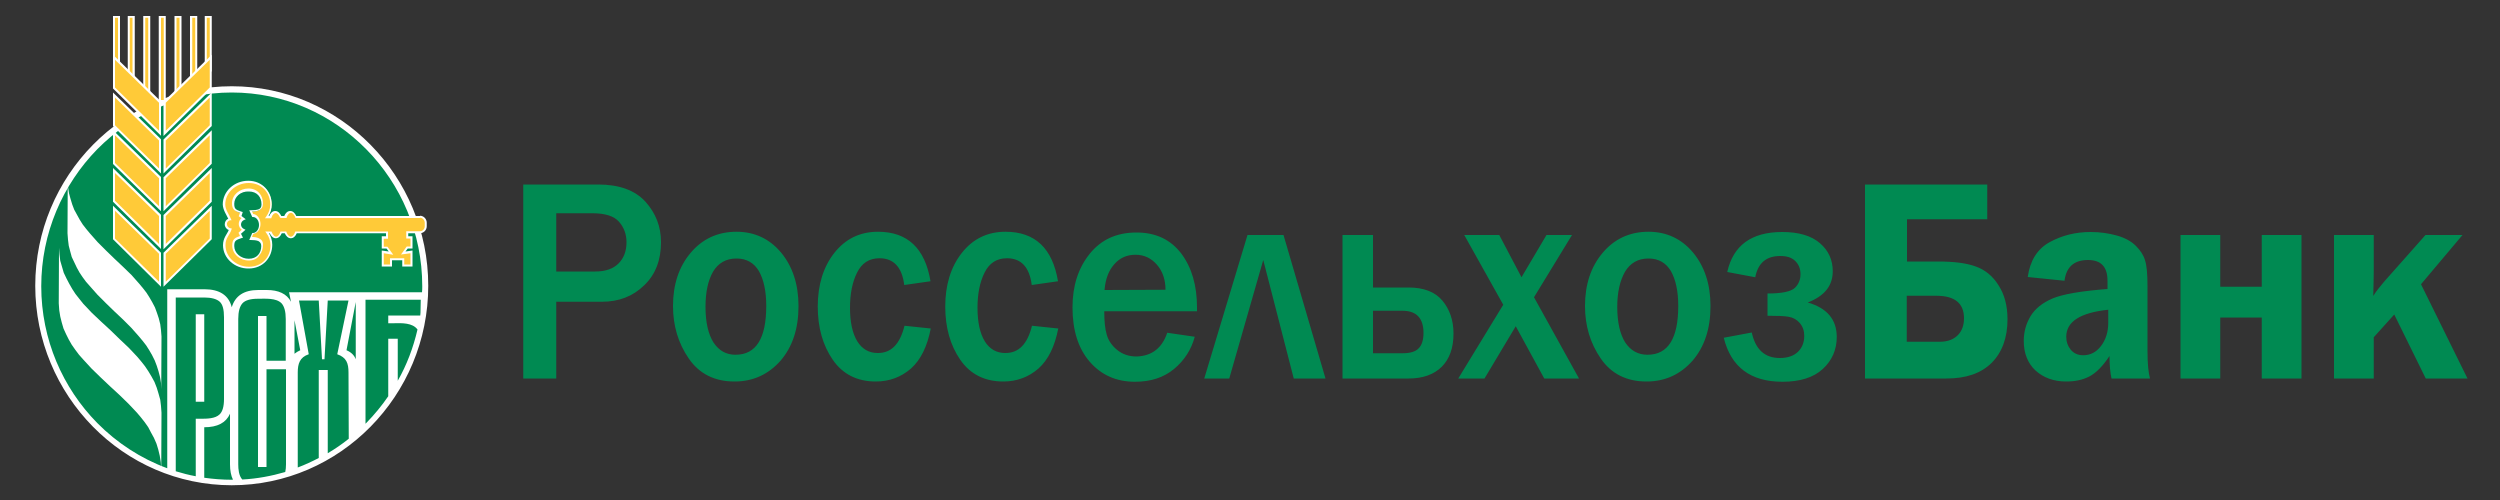 <?xml version="1.0" encoding="utf-8"?>
<!-- Generator: Adobe Illustrator 21.1.0, SVG Export Plug-In . SVG Version: 6.00 Build 0)  -->
<svg version="1.1" id="Layer_1" xmlns="http://www.w3.org/2000/svg" xmlns:xlink="http://www.w3.org/1999/xlink" x="0px" y="0px"
	 viewBox="0 0 1000 200" style="enable-background:new 0 0 1000 200;" xml:space="preserve">
<rect x="0" y="0" width="1000" height="200" fill="#333333" stroke="none"/>
<style type="text/css">
	.st0{fill:#008A52;}
	.st1{fill:#FFFFFF;}
	.st2{fill:#FFCA38;}
</style>
<g id="Page_1">
	<g id="Layer_1_1_">
		<g>
			<path class="st0" d="M222.5,151.4h-13.2V73.8h29.9c8.5,0,14.8,2.3,19,6.9c4.1,4.6,6.2,9.9,6.2,16.2c0,7.1-2.2,12.9-6.7,17.2
				c-4.5,4.4-10.1,6.6-17,6.6h-18.2V151.4L222.5,151.4z M222.5,108.6h15.6c4.1,0,7.2-1.1,9.3-3.2c2.1-2.1,3.2-4.9,3.2-8.5
				c0-3.2-1-5.9-3-8.2c-2-2.3-5.6-3.4-10.7-3.4h-14.4L222.5,108.6L222.5,108.6z M293.8,152.6c-8,0-14.1-3.1-18.3-9.2
				c-4.2-6.1-6.3-13.1-6.3-21c0-8.5,2.3-15.6,7-21.2c4.7-5.6,10.8-8.5,18.4-8.5c7.2,0,13.2,2.8,17.8,8.3c4.6,5.5,7,12.7,7,21.4
				c0,9.1-2.4,16.3-7.2,21.9C307.3,149.8,301.2,152.6,293.8,152.6L293.8,152.6z M294.2,141.9c8.2,0,12.3-6.5,12.3-19.5
				c0-5.9-1-10.5-2.9-13.9c-2-3.4-5-5.1-9-5.1c-4.2,0-7.3,1.8-9.4,5.3c-2,3.5-3,8.2-3,14c0,6.2,1.1,11,3.2,14.3
				C287.6,140.3,290.5,141.9,294.2,141.9L294.2,141.9z M361.8,130.3l10.5,1.1c-1.4,7.2-4,12.5-7.9,16c-3.9,3.4-8.6,5.2-14.1,5.2
				c-7.4,0-13.2-2.9-17.2-8.7s-6-12.9-6-21.3c0-8.6,2.2-15.8,6.6-21.4c4.4-5.6,10.2-8.5,17.5-8.5c11.8,0,18.8,6.6,21,19.8l-10.5,1.5
				c-0.9-7.1-4.2-10.7-9.9-10.7c-4.1,0-7.1,1.9-9,5.8c-1.9,3.8-2.8,8.5-2.8,14c0,5.8,1,10.3,2.9,13.4c1.9,3.1,4.7,4.7,8.1,4.7
				C356.5,141.3,360,137.6,361.8,130.3L361.8,130.3z M412.8,130.3l10.5,1.1c-1.4,7.2-4,12.5-7.9,16c-3.9,3.4-8.6,5.2-14.1,5.2
				c-7.4,0-13.2-2.9-17.2-8.7c-4-5.8-6-12.9-6-21.3c0-8.6,2.2-15.8,6.6-21.4c4.4-5.6,10.2-8.5,17.5-8.5c11.8,0,18.8,6.6,21,19.8
				l-10.5,1.5c-0.9-7.1-4.2-10.7-9.9-10.7c-4.1,0-7.1,1.9-9,5.8c-1.9,3.8-2.8,8.5-2.8,14c0,5.8,1,10.3,2.9,13.4
				c1.9,3.1,4.7,4.7,8.1,4.7C407.5,141.3,411,137.6,412.8,130.3L412.8,130.3z M466.9,133.1l11,1.6c-1.4,5.2-4.2,9.5-8.3,12.9
				c-4.1,3.4-9.3,5.1-15.6,5.1c-7.5,0-13.5-2.7-18.1-8c-4.6-5.3-6.9-12.6-6.9-21.7c0-8.7,2.3-15.8,6.9-21.5
				c4.6-5.7,10.8-8.5,18.7-8.5c7.7,0,13.6,2.8,17.9,8.4c4.2,5.6,6.3,12.8,6.3,21.6l0,1.5h-37.1c0,3.9,0.3,7,1,9.4
				c0.7,2.4,2.1,4.4,4.2,6.1c2.1,1.7,4.7,2.6,7.7,2.6C460.7,142.4,464.8,139.3,466.9,133.1L466.9,133.1z M466.2,115.9
				c0-4.1-1.2-7.5-3.5-10.1c-2.3-2.6-5.1-3.9-8.5-3.9c-3.4,0-6.2,1.2-8.4,3.7c-2.3,2.5-3.6,5.9-4,10.4L466.2,115.9L466.2,115.9z
				 M481.7,151.4L499,94h14.4l16.8,57.4h-12.7L505.3,104l-13.6,47.4H481.7L481.7,151.4z M537,151.4V94h12.2v21h14.2
				c6.2,0,10.7,1.8,13.6,5.3c2.9,3.5,4.4,7.9,4.4,13.1c0,5.8-1.6,10.2-4.7,13.3c-3.1,3.1-7.6,4.7-13.2,4.7H537L537,151.4z
				 M549.2,141.3H561c3,0,5.1-0.6,6.4-1.9c1.3-1.3,2-3.3,2-6.2c0-5.9-2.8-8.9-8.4-8.9h-11.8L549.2,141.3L549.2,141.3z M631.6,151.4
				h-13.9l-11.4-20.9l-12.5,20.9h-10.5l18-29.5L585.7,94h14l8.9,16.9L618.6,94h10.2l-15.2,24.9L631.6,151.4L631.6,151.4z
				 M658.6,152.6c-8,0-14.1-3.1-18.3-9.2c-4.2-6.1-6.3-13.1-6.3-21c0-8.5,2.3-15.6,7-21.2c4.7-5.6,10.8-8.5,18.4-8.5
				c7.2,0,13.2,2.8,17.8,8.3c4.6,5.5,7,12.7,7,21.4c0,9.1-2.4,16.3-7.2,21.9C672.1,149.8,666,152.6,658.6,152.6L658.6,152.6z
				 M659,141.9c8.2,0,12.3-6.5,12.3-19.5c0-5.9-1-10.5-2.9-13.9c-2-3.4-5-5.1-9-5.1c-4.2,0-7.3,1.8-9.4,5.3c-2,3.5-3.1,8.2-3.1,14
				c0,6.2,1.1,11,3.2,14.3C652.3,140.3,655.3,141.9,659,141.9L659,141.9z M707,126.3v-8.9c5.8,0,9.5-0.8,11-2.3
				c1.5-1.5,2.2-3.3,2.2-5.4c0-2.2-0.7-3.9-2.1-5.3c-1.4-1.4-3.4-2-6-2c-5.6,0-8.9,2.8-10,8.5l-11.2-2.1c2.4-10.7,9.7-16,22-16
				c6.6,0,11.7,1.5,15.1,4.5c3.4,2.9,5.1,6.7,5.1,11.2c0,5.8-3.3,9.9-10,12.5c7.7,2.2,11.6,6.8,11.6,13.8c0,5.1-1.9,9.4-5.6,12.8
				c-3.7,3.4-9.1,5.1-16.1,5.1c-12.8,0-20.6-5.9-23.5-17.6l11.2-2.1c1.5,6.8,5.2,10.2,11.2,10.2c3.1,0,5.5-0.8,7.2-2.4
				c1.7-1.6,2.6-3.8,2.6-6.5c0-2-0.6-3.7-1.8-5.1c-1.2-1.4-2.7-2.2-4.5-2.5C713.7,126.4,710.9,126.3,707,126.3L707,126.3z
				 M746,151.4V73.8h48.9v13.9h-32.1v16.9h12.3c6.4,0,11.4,0.6,15.2,2c3.7,1.3,6.8,3.8,9.1,7.5c2.4,3.7,3.6,8.2,3.6,13.6
				c0,7.5-2.2,13.3-6.4,17.5c-4.3,4.2-10.3,6.2-18,6.2H746L746,151.4z M762.7,136.7h13.2c3.1,0,5.5-0.9,7.2-2.6
				c1.7-1.7,2.5-4,2.5-6.8c0-6-3.7-9-11.1-9h-11.8V136.7L762.7,136.7z M860,151.4h-15.4c-0.5-2.3-0.8-5.3-0.8-9
				c-2.7,4.1-5.4,6.8-8.1,8.2c-2.7,1.4-5.8,2-9.2,2c-5,0-9.1-1.5-12.3-4.4c-3.1-2.9-4.7-6.9-4.7-11.8c0-3.6,0.9-6.9,2.7-9.9
				c1.8-3,4.8-5.4,8.8-7.1c4-1.7,11.4-3,22-3.8v-3.3c0-5.6-2.6-8.3-7.8-8.3c-5.6,0-8.7,2.8-9.4,8.3l-14.7-1.5
				c0.9-6.5,3.8-11.2,8.7-13.9c4.9-2.7,10.3-4.1,16.5-4.1c3.7,0,7.1,0.5,10.4,1.4c3.2,0.9,5.8,2.3,7.6,4.1c1.8,1.8,3.1,3.7,3.7,5.8
				c0.7,2,1,5.6,1,10.6v26C859,145.7,859.4,149.2,860,151.4L860,151.4z M843.2,123.9c-11.2,1.2-16.7,4.8-16.7,10.8
				c0,2,0.6,3.7,1.8,5.2c1.2,1.4,2.8,2.2,5,2.2c2.8,0,5.2-1.2,7.1-3.7c1.9-2.5,2.9-5.6,2.9-9.2V123.9L843.2,123.9z M872.2,151.4V94
				h15.9v20.7h16.6V94h15.9v57.4h-15.9V127h-16.6v24.4H872.2L872.2,151.4z M968.4,113.7l18.6,37.7h-16.7l-12.6-25.6l-8.2,9.1v16.5
				h-15.9V94h15.9v14.3c0,2.3-0.1,5.7-0.2,10.1c1.2-2,2.8-3.9,4.5-5.9L970.2,94H985L968.4,113.7L968.4,113.7z"/>
			<g>
				<path class="st0" d="M92.7,193c42.6,0,77.4-35.4,77.4-78.7c0-43.3-34.8-78.7-77.4-78.7c-42.6,0-77.4,35.3-77.4,78.7
					C15.4,157.7,50.1,193,92.7,193L92.7,193z"/>
				<path class="st1" d="M92.7,34.5c-43.3,0-78.6,35.9-78.6,79.8c0,43.9,35.3,79.8,78.6,79.8c43.3,0,78.6-35.9,78.6-79.8
					C171.3,70.4,136,34.5,92.7,34.5L92.7,34.5z M78.3,167.5v23c-2.7-0.5-5.4-1.2-8-2V119h11.4c2.9,0,5,0.6,6.2,1.7
					c1.2,1.1,1.7,3.2,1.7,6.2v32.7c0,3-0.6,5-1.7,6.1c-1.8,1.8-5.1,1.8-7.9,1.8C79.5,167.5,78.9,167.5,78.3,167.5L78.3,167.5z
					 M92.7,191.9c-3.7,0-7.4-0.3-11-0.8v-20.2c5.3,0,8.7-1.8,10.3-5.4v20.2c0,2.5,0.4,4.6,1.2,6.2C93.1,191.8,92.9,191.9,92.7,191.9
					L92.7,191.9z M114.4,144.3h-7.8v-17.9h-3.4v60.4h3.4v-39.1h7.8v38c0,1.2-0.1,2.2-0.3,3.1c-5.5,1.6-11.3,2.7-17.2,3
					c-1.4-1.6-1.6-4.1-1.6-6.1v-58.1c0-3,0.6-5.1,1.7-6.3c1.1-1.2,3.2-1.8,6.1-1.8c3,0,7.3-0.4,9.5,1.8c1.1,1.2,1.7,3.3,1.7,6.3
					V144.3L114.4,144.3z M139.5,175.5c-2.6,2.1-5.4,4-8.4,5.8V148h-3.6v35.2c-2.7,1.4-5.5,2.7-8.4,3.8v-38c0-3.5,0.8-6.1,4.4-7.3
					l-3.9-21.5h7.9l1.3,23.5h1l1.3-23.5h8.3l-4.5,21.5c3.7,1.3,4.5,3.6,4.5,7.3L139.5,175.5L139.5,175.5z M117.8,141.5v-13.4l2.3,12
					C119.2,140.5,118.4,141,117.8,141.5L117.8,141.5z M142.3,143.7c-0.6-1.6-1.8-2.8-3.7-3.6l3.7-19.3V143.7L142.3,143.7z
					 M168.2,125.1c0,0.3-0.1,0.7-0.1,1.1h-12.8v3.1h1.9c3.7-0.1,7.8-0.2,9.8,2.5c-1.7,7.3-4.3,14.2-7.9,20.5v-16.8h-3.8v23
					c-2.6,3.8-5.5,7.3-8.7,10.6c-0.1,0.1-0.3,0.3-0.4,0.4v-49.6h22.1L168.2,125.1L168.2,125.1z M115.6,116.8l0.8,3.9
					c-1.7-3.2-5-4.7-9.7-4.7h-3.4c-5.7,0-9.2,2.3-10.6,6.9c-1.2-4.8-4.9-7.2-10.9-7.2H66.9v71.6c-10.6-3.9-20.2-10.2-28-18.1
					c-13.8-14-22.4-33.4-22.4-54.7c0-21.3,8.6-40.7,22.4-54.8c13.8-14,32.9-22.7,53.8-22.7c21,0,40,8.7,53.8,22.7
					c13.8,14,22.4,33.4,22.4,54.8c0,0.8,0,1.6-0.1,2.4H115.6L115.6,116.8z M78.3,160.7h3.4v-35h-3.4V160.7L78.3,160.7z"/>
				<polygon class="st1" points="27.1,72.3 27.2,74.8 27.6,77.3 28.2,79.5 28.9,81.8 29.7,83.9 30.8,85.9 31.9,87.9 33.1,89.8 
					34.5,91.6 36,93.4 39.1,96.9 42.4,100.2 45.8,103.5 49.2,106.7 52.6,110 55.7,113.5 57.2,115.3 58.6,117.1 59.8,119 60.9,120.9 
					62,123 62.8,125.2 63.5,127.3 64.1,129.7 64.4,132.1 64.6,134.6 64.5,155.7 64.4,153.2 64,150.8 63.4,148.5 62.7,146.3 
					61.9,144.2 60.8,142 59.7,140.1 58.5,138.2 57.1,136.4 55.6,134.6 52.5,131.1 49.2,127.8 45.8,124.6 42.4,121.3 39,117.9 
					35.9,114.4 34.4,112.7 33,110.8 31.8,109 30.7,107 29.7,104.9 28.7,102.8 28.1,100.6 27.5,98.3 27.2,95.9 27,93.3 				"/>
				<polygon class="st1" points="23.6,99.1 23.8,101.8 24.1,104.3 24.8,106.7 25.5,109.1 26.6,111.4 27.7,113.5 28.9,115.6 
					30.2,117.6 31.7,119.5 33.3,121.5 36.7,125.1 40.4,128.6 44.2,132.1 47.8,135.6 51.5,139.1 54.9,142.7 56.5,144.6 58,146.5 
					59.4,148.6 60.6,150.6 61.8,152.8 62.7,155.1 63.4,157.4 64.1,159.9 64.4,162.4 64.6,165.1 64.5,187.5 64.3,184.8 63.9,182.3 
					63.3,179.8 62.6,177.5 61.6,175.2 60.4,173 59.3,170.9 57.9,168.9 56.4,167 54.8,165.1 51.4,161.5 47.7,157.9 44,154.5 
					40.3,151 36.6,147.4 33.2,143.7 31.6,141.9 30.1,139.9 28.7,137.9 27.5,135.8 26.4,133.6 25.4,131.4 24.7,129 24.1,126.6 
					23.7,124.1 23.5,121.3 				"/>
				<path class="st2" d="M168,86.8h-49.5c-0.5-1.2-1.3-2-2.1-2c-0.9,0-1.6,0.8-2.1,2h-1.8c-0.5-1.2-1.2-2-2.1-2
					c-0.9,0-1.6,0.8-2.1,2h-1.4c1.1-1.4,1.7-3.2,1.7-5.1c0-5-3.6-9-9-9c-5.4,0-9.8,4-9.8,9c0,2.3,1.7,4.4,2.3,5.9
					c-0.9,0.2-1.6,1-1.6,2c0,1,0.8,1.9,1.8,2c-0.6,1.9-2.5,3.4-2.5,6.4c0,5,4.4,9,9.8,9c5.4,0,9-4,9-9c0-1.9-0.6-3.6-1.7-5h1.4
					c0.5,1.2,1.3,2,2.1,2c0.9,0,1.6-0.8,2.1-2h1.8c0.5,1.2,1.3,2,2.1,2c0.9,0,1.6-0.8,2.1-2h36.4v2h-1.7v4.1h1.7l1.6,2.2l-3.3-0.5
					v5.5h3.3v-2.5h4.9v2.5h3.3v-5.5l-3.3,0.5l1.6-2.2h1.7v-4.1h-1.7v-2h5c1.3,0,2.3-1.1,2.3-2.4v-1.4
					C170.3,87.9,169.3,86.8,168,86.8L168,86.8z M101.1,86.2c1.6,0.1,2.8,1.6,2.8,3.7c0,2-1.2,3.6-2.8,3.7l-0.8,2
					c2.2,0,4.6,0.3,4.6,2.8c0,3.1-2,5.5-5.4,5.5c-3.4,0-6.2-2.5-6.2-5.5c0-2.4,0.9-2.7,3.3-3.5l-0.7-1.4l1.5-1.4
					c-0.9-0.4-1.5-1.2-1.5-2.2c0-1,0.6-1.9,1.5-2.2l-1.3-1l0.5-1.4c-2.4-0.8-3.3-1.1-3.3-3.5c0-3.1,2.8-5.5,6.2-5.5
					c3.4,0,5.4,2.5,5.4,5.5c0,2.5-2.1,2.8-4.6,2.8L101.1,86.2L101.1,86.2z"/>
				<path class="st1" d="M89.2,98.1c0-3,1.7-4.5,2.3-6.1c-0.9-0.3-1.6-1.2-1.6-2.3c0-1,0.6-1.9,1.4-2.2c-0.6-1.4-2.1-3.4-2.2-5.7
					c0-5.3,4.6-9.5,10.2-9.5c5.6,0,9.4,4.3,9.4,9.5c0,1.7-0.5,3.3-1.3,4.6h0.3c0.5-1.2,1.3-2,2.4-2c1.1,0,1.9,0.9,2.4,2h1.2
					c0.5-1.2,1.3-2,2.4-2c1.1,0,1.9,0.9,2.4,2H168v0.4v0.4h-49.8l-0.1-0.3c-0.5-1.2-1.2-1.8-1.7-1.8c-0.6,0-1.3,0.6-1.7,1.8
					l-0.1,0.3h-2.3L112,87c-0.5-1.2-1.2-1.8-1.7-1.8c-0.6,0-1.3,0.6-1.7,1.8l-0.1,0.3H106l0.5-0.7c1-1.4,1.6-3,1.6-4.8
					c0-4.8-3.4-8.6-8.6-8.6c-5.2,0-9.4,3.9-9.4,8.6c0,2.1,1.6,4.1,2.3,5.8l0.2,0.5L92,88.1c-0.7,0.2-1.3,0.8-1.2,1.6
					c0,0.8,0.6,1.5,1.4,1.6l0.5,0.1l-0.1,0.4c-0.6,2.1-2.5,3.4-2.4,6.3c0,4.7,4.2,8.6,9.4,8.6c5.2,0,8.6-3.8,8.6-8.6
					c0-1.8-0.6-3.4-1.6-4.8l-0.5-0.7h2.5l0.1,0.3c0.5,1.2,1.2,1.8,1.7,1.8c0.6,0,1.3-0.6,1.7-1.8l0.1-0.3h2.3l0.1,0.3
					c0.4,1.2,1.2,1.8,1.7,1.8c0.6,0,1.3-0.6,1.7-1.8l0.1-0.3h37.1v2.9h-1.7v3.2h1.5l2.3,3.2l-3.8-0.6v4.5h2.5v-2.5h5.7v2.5h2.5v-4.5
					l-3.8,0.5l2.3-3.2h1.5v-3.2h-1.7v-2.9h5.5c1,0,1.9-0.9,1.9-2v-1.4c0-1.1-0.9-2-1.9-2v-0.4v-0.4c1.5,0,2.7,1.3,2.7,2.8v1.4
					c0,1.5-1.2,2.8-2.8,2.8h-4.6v1.2h1.7v4.9h-1.9l-0.9,1.2l2.8-0.4v6.4h-4.1v-2.5h-4.1v2.5h-4.1v-6.4l2.8,0.4l-0.9-1.2h-1.9v-4.9
					h1.7v-1.2h-35.7c-0.5,1.2-1.3,2-2.4,2c-1.1,0-1.9-0.9-2.4-2h-1.2c-0.5,1.2-1.3,2-2.4,2c-1.1,0-1.9-0.9-2.4-2h-0.3
					c0.8,1.4,1.3,2.9,1.3,4.6c0,5.2-3.8,9.5-9.4,9.5C93.9,107.5,89.2,103.3,89.2,98.1L89.2,98.1z M99.5,104.2c-3.6,0-6.6-2.6-6.6-6
					c0-1.2,0.2-2.1,0.9-2.7c0.6-0.5,1.3-0.8,2.2-1.1l-0.6-1.3l1.3-1.2c-0.7-0.5-1.2-1.4-1.2-2.3c0-0.9,0.4-1.8,1.1-2.3l-1.1-0.8
					l0.5-1.4c-1-0.3-1.7-0.6-2.3-1.1c-0.6-0.6-0.9-1.4-0.9-2.7c0-3.3,3-5.9,6.6-5.9c1.8,0,3.3,0.7,4.3,1.8c1,1.1,1.5,2.6,1.5,4.2
					c0,1.4-0.6,2.3-1.6,2.7c-0.8,0.4-1.7,0.5-2.8,0.5l0.5,1c1.7,0.2,2.9,2,2.9,4c0,2-1.2,3.8-2.9,4l-0.5,1.2c0.9,0,1.9,0.1,2.7,0.5
					c1,0.4,1.8,1.3,1.7,2.7c0,1.6-0.5,3.1-1.5,4.2C102.8,103.6,101.3,104.2,99.5,104.2L99.5,104.2L99.5,104.2z M93.7,81.5
					c0,1.2,0.2,1.7,0.6,2.1c0.4,0.4,1.2,0.7,2.4,1.1l0.4,0.1l-0.5,1.6l1.7,1.3l-0.7,0.3c-0.7,0.3-1.2,1-1.2,1.8
					c0,0.8,0.5,1.5,1.2,1.8l0.6,0.3l-1.8,1.6l0.8,1.6l-0.5,0.1c-1.2,0.4-2,0.7-2.4,1.1c-0.4,0.4-0.6,0.9-0.6,2.1
					c0,2.8,2.6,5.1,5.8,5.1c3.2,0,5-2.2,5-5.1c0-1.1-0.5-1.6-1.2-2c-0.8-0.3-1.9-0.4-3-0.4h-0.6l1.2-2.8l0.3,0
					c1.2,0,2.4-1.4,2.4-3.2s-1.1-3.2-2.4-3.2l0-0.4l0.4-0.2l-0.4,0.2l0,0.4l-0.3,0l-1.2-2.7h0.7c1.2,0,2.3-0.1,3.1-0.4
					c0.7-0.3,1.1-0.8,1.1-2c0-2.9-1.8-5.1-5-5.1C96.2,76.4,93.7,78.8,93.7,81.5L93.7,81.5z"/>
				<polygon class="st2" points="65.9,101.3 65.9,113.7 84.3,95.6 84.3,83.3 				"/>
				<path class="st1" d="M65.4,101.3v-0.2l19.3-18.8v13.4l-19.3,19V101.3L65.4,101.3z M66.3,112.7l17.6-17.3V84.3l-17.6,17.2V112.7
					L66.3,112.7z"/>
				<polygon class="st2" points="65.9,56 65.9,68.4 84.3,50.3 84.3,38 				"/>
				<path class="st1" d="M65.4,56v-0.2L84.7,37v13.4l-19.3,19V56L65.4,56z M66.3,67.4l17.6-17.3V39L66.3,56.2V67.4L66.3,67.4z"/>
				<polygon class="st1" points="51.1,32.5 51.1,6.4 53,6.4 53,7.1 53,6.4 53.9,6.4 53.9,32.5 				"/>
				<polygon class="st2" points="65.9,71.1 65.9,83.5 84.3,65.4 84.3,53.1 				"/>
				<path class="st1" d="M65.4,71.1v-0.2l19.3-18.8v13.4l-19.3,19V71.1L65.4,71.1z M66.3,82.5l17.6-17.3V54.1L66.3,71.3V82.5
					L66.3,82.5z"/>
				<polygon class="st1" points="57.3,37.4 57.3,6.4 59.3,6.4 59.3,7.1 59.3,6.4 60.1,6.4 60.1,37.4 				"/>
				<polygon class="st2" points="53,7.1 51.9,7.1 51.9,31.9 53,31.9 				"/>
				<polygon class="st2" points="59.3,7.1 58.1,7.1 58.1,36.7 59.3,36.7 				"/>
				<polygon class="st1" points="63.5,40.6 63.5,6.4 65.5,6.4 65.5,7.1 65.5,6.4 66.3,6.4 66.3,40.6 				"/>
				<polygon class="st2" points="65.9,86.2 65.9,98.6 84.3,80.5 84.3,68.2 				"/>
				<path class="st1" d="M65.4,86.2V86l19.3-18.8v13.5l-19.3,19V86.2L65.4,86.2z M66.3,97.6l17.6-17.3V69.2L66.3,86.4V97.6
					L66.3,97.6z"/>
				<polygon class="st2" points="65.5,7.1 64.4,7.1 64.4,40 65.5,40 				"/>
				<polygon class="st1" points="69.8,38 69.8,6.4 71.8,6.4 71.8,7.1 71.8,6.4 72.6,6.4 72.6,38 				"/>
				<polygon class="st2" points="64,101.3 64,113.7 45.6,95.6 45.6,83.3 				"/>
				<path class="st1" d="M45.2,95.7V82.3L64.3,101l-0.3,0.3l0.3-0.3l0.1,0.1v13.6L45.2,95.7L45.2,95.7z M46,95.4l17.6,17.3v-11.2
					L46,84.3V95.4L46,95.4z"/>
				<polygon class="st1" points="76,33.2 76,6.4 78.1,6.4 78.1,7.1 78.1,6.4 78.9,6.4 78.9,33.2 				"/>
				<polygon class="st2" points="71.8,7.1 70.6,7.1 70.6,37.3 71.8,37.3 				"/>
				<polygon class="st1" points="81.9,28.6 81.9,6.4 83.9,6.4 83.9,7.1 83.9,6.4 84.7,6.4 84.7,28.6 				"/>
				<polygon class="st2" points="78.1,7.1 76.9,7.1 76.9,32.5 78.1,32.5 				"/>
				<polygon class="st2" points="83.9,7.1 82.7,7.1 82.7,28 83.9,28 				"/>
				<polygon class="st2" points="64,56 64,68.4 45.6,50.3 45.6,38 				"/>
				<path class="st1" d="M45.2,50.4V37l19.2,18.7L64,56l0.3-0.3l0.1,0.1v13.6L45.2,50.4L45.2,50.4z M46,50.1l17.6,17.3V56.2L46,39
					V50.1L46,50.1z"/>
				<polygon class="st2" points="64,71.1 64,83.5 45.6,65.4 45.6,53.1 				"/>
				<path class="st1" d="M45.2,65.6V52.1l19.2,18.7L64,71.1l0.3-0.3l0.1,0.1v13.6L45.2,65.6L45.2,65.6z M46,65.2l17.6,17.3V71.3
					L46,54.1V65.2L46,65.2z"/>
				<polygon class="st2" points="64,86.2 64,98.6 45.6,80.5 45.6,68.2 				"/>
				<path class="st1" d="M45.2,80.7V67.2l19.2,18.7L64,86.2l0.3-0.3l0.1,0.1v13.6L45.2,80.7L45.2,80.7z M46,80.3l17.6,17.3V86.4
					L46,69.2V80.3L46,80.3z"/>
				<polygon class="st1" points="45.2,28.5 45.2,6.4 47.2,6.4 47.2,7.1 47.2,6.4 48,6.4 48,28.5 				"/>
				<polygon class="st2" points="47.2,7.1 46,7.1 46,27.8 47.2,27.8 				"/>
				<polygon class="st2" points="65.9,40.9 65.9,53.3 84.3,35.2 84.3,22.9 				"/>
				<path class="st1" d="M65.4,40.9v-0.2l19.3-18.8v13.5l-19.3,19V40.9L65.4,40.9z M66.3,52.3L83.9,35V23.9L66.3,41.1V52.3
					L66.3,52.3z"/>
				<polygon class="st2" points="64,40.9 64,53.3 45.6,35.2 45.6,22.9 				"/>
				<path class="st1" d="M45.2,35.4V21.9l19.2,18.7L64,40.9l0.3-0.3l0.1,0.1v13.6L45.2,35.4L45.2,35.4z M46,35l17.6,17.3V41.1
					L46,23.9V35L46,35z"/>
			</g>
		</g>
	</g>
</g>
</svg>
